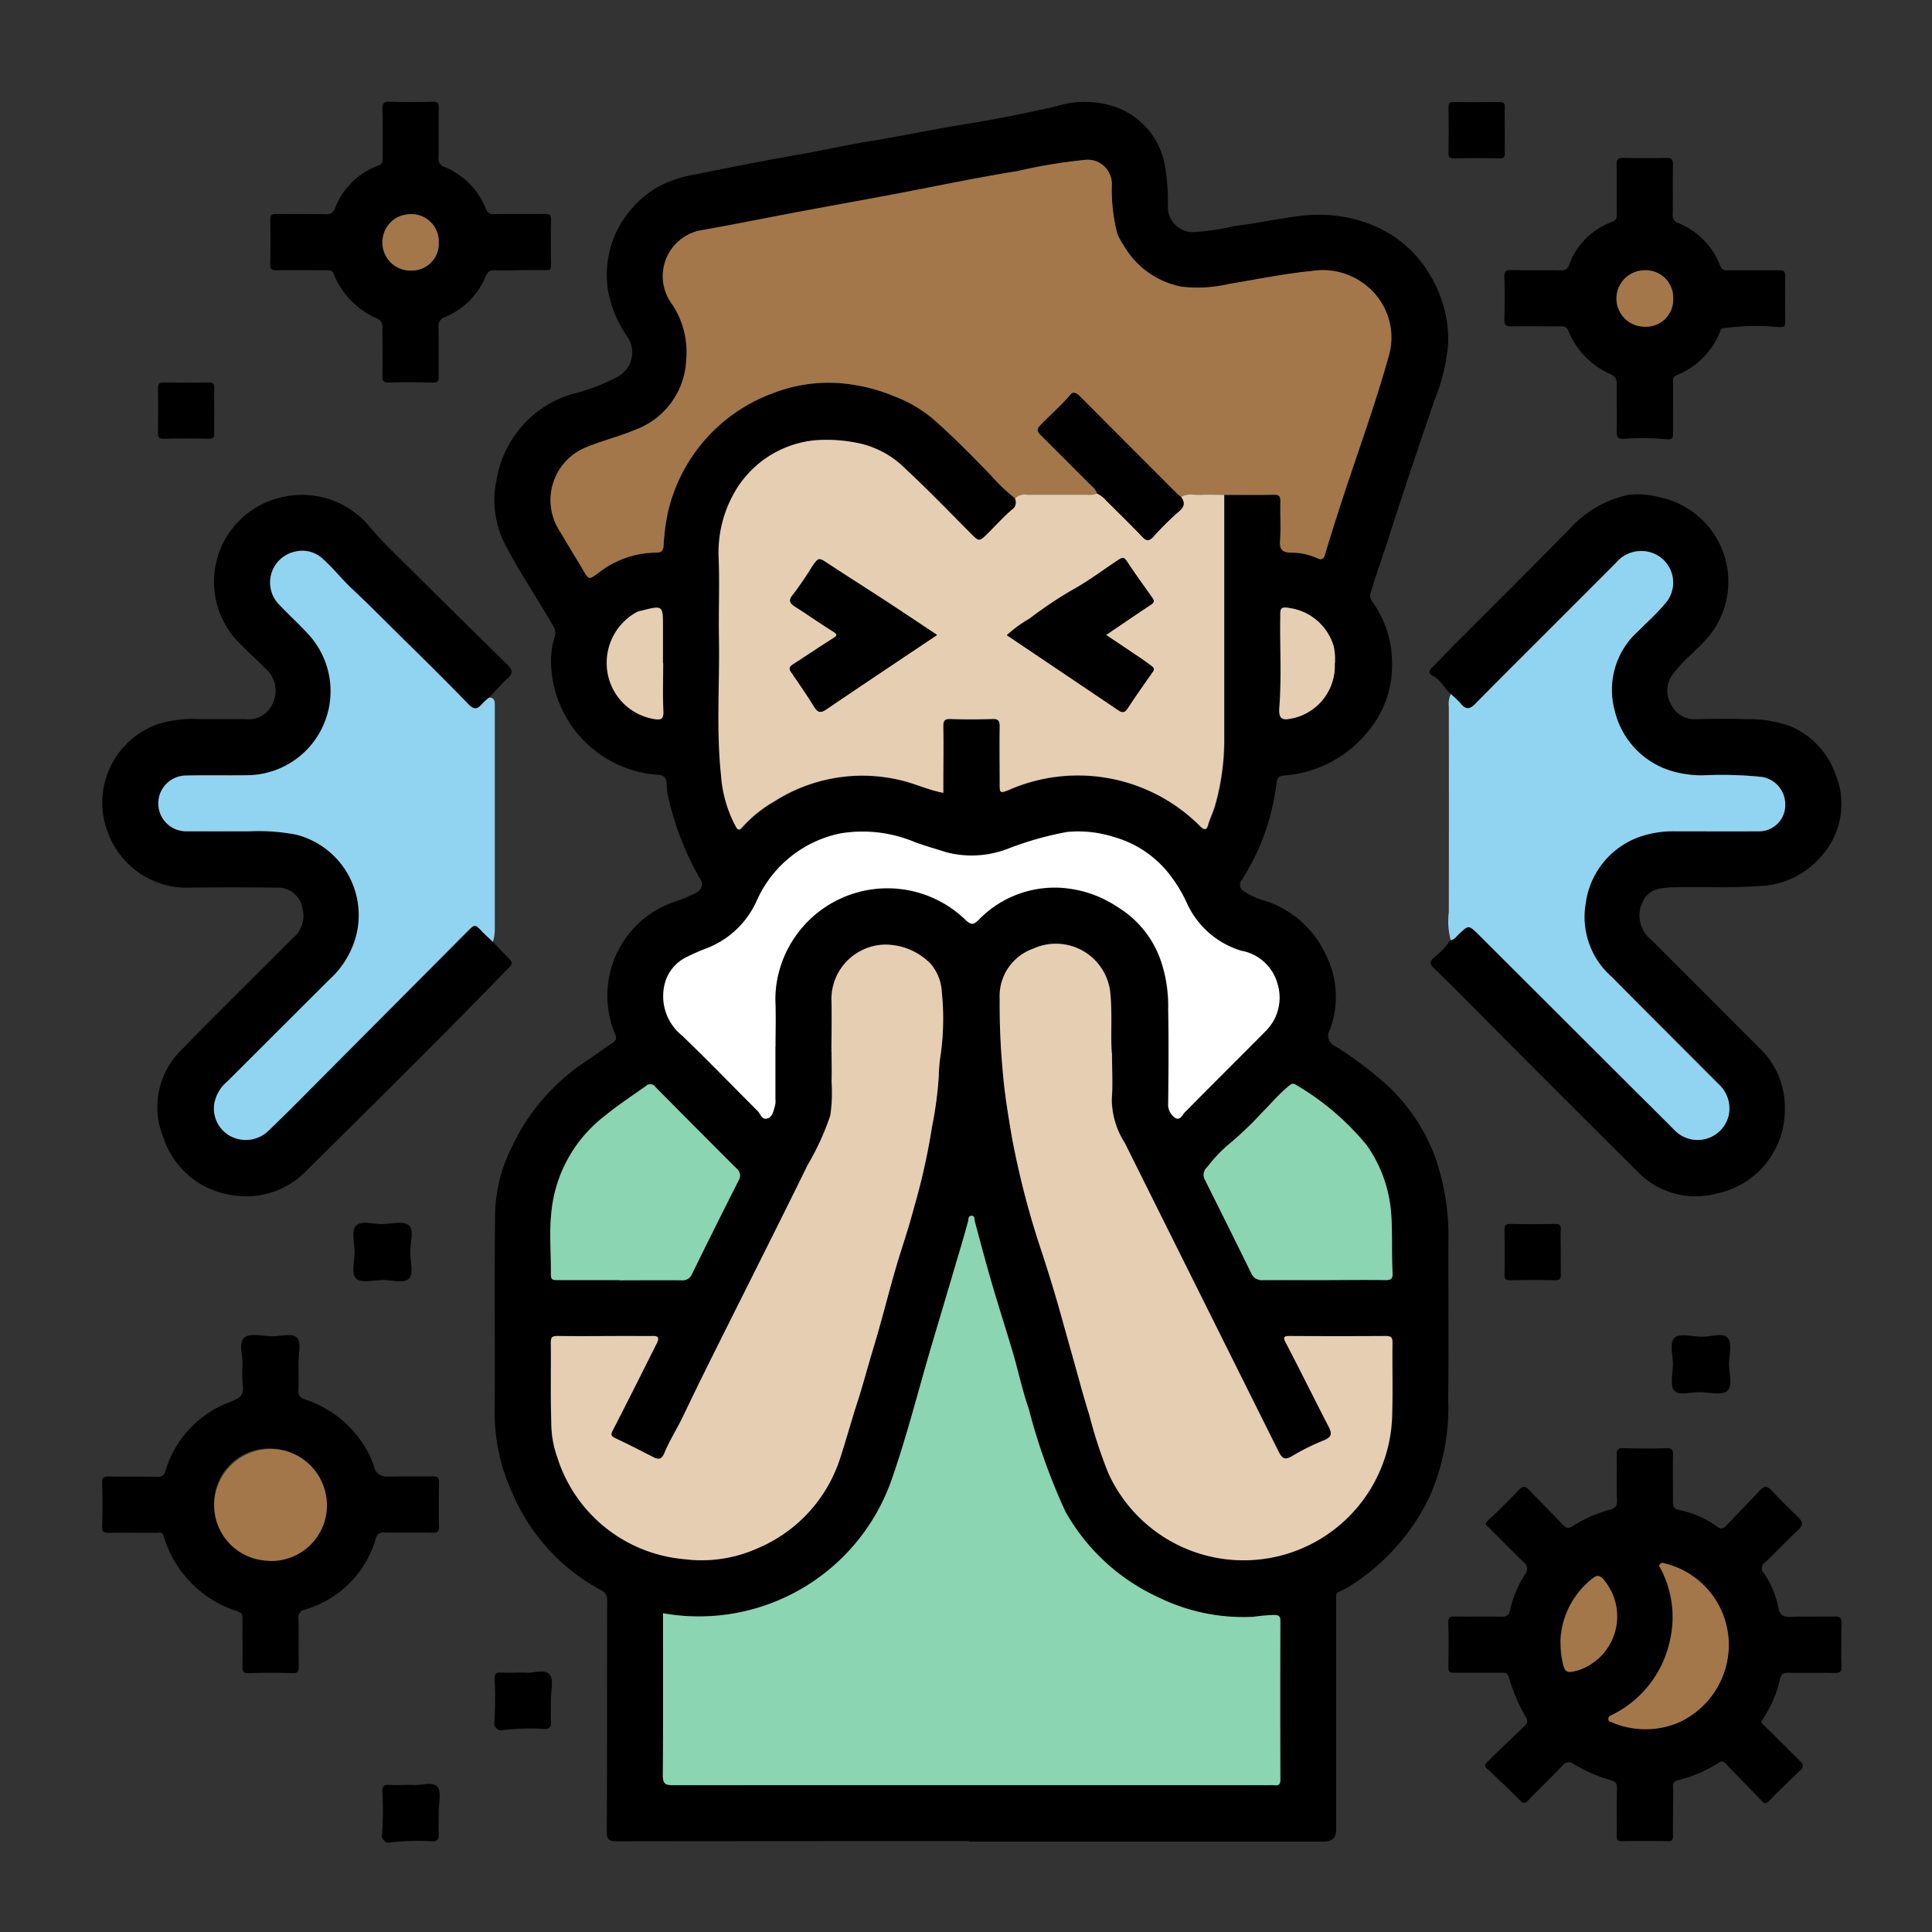 <svg xmlns="http://www.w3.org/2000/svg" xmlns:xlink="http://www.w3.org/1999/xlink" width="57" height="57" viewBox="0 0 57 57">
  <rect x="0" y="0" width="57" height="57" fill="#333333" stroke="none"/>
  <defs>
    <clipPath id="clip-path">
      <rect id="Rectángulo_377523" data-name="Rectángulo 377523" width="57" height="57" transform="translate(206 1853.811)" fill="#fff" stroke="#707070" stroke-width="1"/>
    </clipPath>
    <clipPath id="clip-path-2">
      <rect id="Rectángulo_377514" data-name="Rectángulo 377514" width="51.329" height="51.361" fill="none"/>
    </clipPath>
  </defs>
  <g id="Enmascarar_grupo_331" data-name="Enmascarar grupo 331" transform="translate(-206 -1853.811)" clip-path="url(#clip-path)">
    <g id="Grupo_1073258" data-name="Grupo 1073258" transform="translate(209 1856.81)">
      <g id="Grupo_1073257" data-name="Grupo 1073257" clip-path="url(#clip-path-2)">
        <path id="Trazado_820082" data-name="Trazado 820082" d="M69.833,51.318q-5.185,0-10.37.006c-.238,0-.312-.038-.311-.3.012-2.258.005-4.516.011-6.775a.322.322,0,0,0-.195-.34,5.859,5.859,0,0,1-2.586-2.821,5.635,5.635,0,0,1-.536-2.481c.01-1.948-.012-3.9.012-5.843a4.6,4.6,0,0,1,.49-1.916A6.149,6.149,0,0,1,58.555,28.3c.257-.17.5-.357.76-.526.106-.07.139-.14.086-.256a2.927,2.927,0,0,1,1.652-3.878,4.729,4.729,0,0,0,.732-.3.273.273,0,0,0,.112-.425,8.572,8.572,0,0,1-.959-2.525,1.625,1.625,0,0,1-.013-.2c-.018-.161-.01-.318-.267-.33a3.387,3.387,0,0,1-3.151-3.453,2.627,2.627,0,0,1,.108-.618.367.367,0,0,0-.05-.33c-.477-.825-1.014-1.616-1.449-2.465A2.876,2.876,0,0,1,55.9,11.15a3.214,3.214,0,0,1,1.228-2.021A3.071,3.071,0,0,1,58.3,8.584a5.954,5.954,0,0,0,1.194-.478.818.818,0,0,0,.284-1.14,3.544,3.544,0,0,1-.581-1.347,3,3,0,0,1,.155-1.584A3.078,3.078,0,0,1,60.687,2.5a3.6,3.6,0,0,1,1.1-.356c.986-.2,1.972-.4,2.964-.569.723-.124,1.438-.292,2.16-.407.907-.144,1.8-.34,2.709-.485.939-.15,1.873-.335,2.8-.549a2.842,2.842,0,0,1,1.676,0,2.251,2.251,0,0,1,1.5,1.636,6.188,6.188,0,0,1,.109,1.344.743.743,0,0,0,.739.736,7.17,7.17,0,0,0,1.226-.18c.654-.077,1.3-.223,1.95-.3a4.247,4.247,0,0,1,2.124.273,3.485,3.485,0,0,1,1.725,1.522,3.661,3.661,0,0,1,.506,1.987,5.733,5.733,0,0,1-.41,1.675c-.463,1.359-.923,2.719-1.36,4.086-.165.517-.353,1.027-.507,1.548a.3.3,0,0,0,.045.3,3.083,3.083,0,0,1,.577,1.814,3.034,3.034,0,0,1-.755,2.06,3.491,3.491,0,0,1-2.419,1.244c-.165.012-.216.075-.235.23a7.016,7.016,0,0,1-.556,2,8.333,8.333,0,0,1-.469.856.221.221,0,0,0,.084.345,2.166,2.166,0,0,0,.536.247,2.977,2.977,0,0,1,1.847,1.583,2.771,2.771,0,0,1,.131,2.246.324.324,0,0,0,.145.471,11.214,11.214,0,0,1,1.519,1.137,5.505,5.505,0,0,1,1.418,2.076,6.942,6.942,0,0,1,.417,2.457c-.006,1.586.012,3.172-.007,4.758a6.481,6.481,0,0,1-.557,2.891,6.341,6.341,0,0,1-2.294,2.587,2.053,2.053,0,0,1-.353.193c-.138.054-.1.159-.1.254q0,1.784,0,3.568,0,1.577,0,3.155c0,.3-.1.4-.4.4H69.833M77.368,11.6c.485,0,.97.005,1.454,0,.161,0,.207.046.2.2-.01.388.019.777-.011,1.163-.022.28.1.339.336.344a1.833,1.833,0,0,1,.752.161c.164.078.2.008.246-.132.147-.486.3-.97.456-1.452.468-1.446,1-2.873,1.406-4.338A1.952,1.952,0,0,0,82,5.922,2.046,2.046,0,0,0,79.949,5c-.812.079-1.616.248-2.423.378a4.057,4.057,0,0,1-1.43.083,2.527,2.527,0,0,1-1.71-1.235A1.677,1.677,0,0,1,74.21,3.9a5.116,5.116,0,0,1-.161-1.469.717.717,0,0,0-.736-.713,15.92,15.92,0,0,0-2.06.338c-1.252.2-2.493.466-3.739.7-.932.175-1.865.342-2.8.517-.9.169-1.806.353-2.712.514a1.379,1.379,0,0,0-.937,2.18,2.535,2.535,0,0,1,.426,1.672A2.3,2.3,0,0,1,60,9.681c-.474.2-.981.324-1.457.52a1.677,1.677,0,0,0-.769,2.48c.226.386.462.767.69,1.152.163.275.163.272.421.091a2.789,2.789,0,0,1,1.716-.618c.15.005.216-.048.23-.2a6.251,6.251,0,0,1,.118-.947,4.912,4.912,0,0,1,3.091-3.548,4.528,4.528,0,0,1,2.233-.278,5.264,5.264,0,0,1,1.358.36,3.939,3.939,0,0,1,1.128.653c.6.524,1.164,1.1,1.723,1.674a5.335,5.335,0,0,0,.722.689.255.255,0,0,1-.091.34c-.24.209-.455.446-.681.671-.283.283-.278.278-.548.006-.632-.635-1.254-1.282-1.911-1.891a2.753,2.753,0,0,0-1.278-.729,4.5,4.5,0,0,0-1.372-.11,3.071,3.071,0,0,0-2.326,1.433,3.576,3.576,0,0,0-.531,2.021c.032.791,0,1.585.01,2.378.024,1.349-.083,2.7.06,4.047a3.752,3.752,0,0,0,.427,1.5c.054.094.094.165.2.039a3.794,3.794,0,0,1,.94-.759,4.822,4.822,0,0,1,3.74-.627c.417.1.8.287,1.251.369v-.264c0-.56.007-1.12,0-1.68,0-.171.027-.241.219-.233.4.016.81.014,1.215,0,.176-.006.235.034.23.222-.014.56-.005,1.12,0,1.68,0,.291,0,.3.285.184a5.087,5.087,0,0,1,5.636,1.085c.1.1.178.117.22-.027.058-.2.153-.391.211-.59a7.053,7.053,0,0,0,.271-1.981q0-3.593,0-7.186m-16.554,33v.233c0,1.517.007,3.034-.006,4.551,0,.246.075.287.3.287q8.806-.009,17.612,0a.992.992,0,0,1,.129,0c.131.017.178-.027.177-.168q-.007-2.34,0-4.68c0-.14-.048-.168-.178-.174a5.659,5.659,0,0,0-.612.055,5.7,5.7,0,0,1-2.8-.572A6.035,6.035,0,0,1,72.691,41.6,18.035,18.035,0,0,1,71.6,38.54c-.187-.532-.3-1.1-.465-1.645-.182-.62-.383-1.236-.566-1.855-.2-.666-.377-1.341-.556-2.014-.016-.062-.006-.161-.094-.161s-.086.1-.106.174c-.088.325-.183.648-.279.971-.267.9-.538,1.8-.8,2.7-.4,1.335-.731,2.691-1.194,4A6.027,6.027,0,0,1,60.814,44.6M74.057,28.076c-.04-.5.015-1.115-.041-1.734a1.613,1.613,0,0,0-2.278-1.356,1.483,1.483,0,0,0-.989,1.485,20.7,20.7,0,0,0,.087,2.1c.054.68.166,1.349.28,2.017a25.3,25.3,0,0,0,.905,3.438c.159.5.314.994.457,1.491.153.534.3,1.071.451,1.607s.291,1.078.461,1.609a13.8,13.8,0,0,0,.564,1.725,4.383,4.383,0,0,0,8.374-1.751c.022-.7,0-1.4.009-2.094,0-.164-.046-.2-.2-.2q-1.409.011-2.818,0c-.184,0-.221.024-.125.208.426.814.832,1.639,1.254,2.456.1.2.117.313-.13.412a6.713,6.713,0,0,0-.944.468c-.22.131-.3.064-.4-.139q-2.262-4.553-4.535-9.1a2.415,2.415,0,0,1-.384-1.29c.033-.411.007-.827.007-1.357M65.78,28.04c0,.293.008.586,0,.879a4.586,4.586,0,0,1-.037,1,7.731,7.731,0,0,1-.663,1.448c-.946,1.926-1.915,3.841-2.871,5.762q-.414.831-.814,1.67c-.172.358-.39.7-.544,1.068-.088.212-.18.2-.344.121-.367-.188-.734-.377-1.108-.552-.141-.066-.134-.114-.066-.245.438-.847.862-1.7,1.292-2.554.075-.149.055-.223-.131-.216-.216.008-.432,0-.648,0-.715,0-1.431.006-2.147,0-.164,0-.2.046-.2.2.009.793-.012,1.587.015,2.379a3.006,3.006,0,0,0,.174.992A4.318,4.318,0,0,0,61.426,43a4.042,4.042,0,0,0,2.194-.329,4.318,4.318,0,0,0,2.429-2.691c.173-.54.323-1.087.5-1.626.169-.522.307-1.054.467-1.58.232-.761.423-1.533.643-2.3.177-.616.394-1.222.554-1.843a19.049,19.049,0,0,0,.532-2.383,11.058,11.058,0,0,0,.2-1.5,4.385,4.385,0,0,1,.051-.6,7.631,7.631,0,0,0,.038-1.881,1.388,1.388,0,0,0-.33-.831,1.878,1.878,0,0,0-1.336-.565,1.611,1.611,0,0,0-1.59,1.618c.018.517,0,1.034,0,1.552m-1.657-.153c0-.422.009-.845,0-1.267a3.051,3.051,0,0,1,.077-.839,3.311,3.311,0,0,1,5.521-1.645c.178.172.248.159.409-.006a3.121,3.121,0,0,1,2.712-.9,3.369,3.369,0,0,1,1.381.539,3,3,0,0,1,1.247,1.514,4.2,4.2,0,0,1,.24,1.5c.02.922.012,1.845,0,2.767a.474.474,0,0,0,.209.438c.156.088.214-.123.313-.2a1.767,1.767,0,0,0,.127-.128c.748-.751,1.5-1.5,2.244-2.253a1.389,1.389,0,0,0,.329-1.383,1.351,1.351,0,0,0-1.06-.967,2.577,2.577,0,0,1-1.617-1.418,4.212,4.212,0,0,0-.446-.754A3.163,3.163,0,0,0,74.1,21.691a3.455,3.455,0,0,0-1.363-.147,9.563,9.563,0,0,0-1.73.486,2.965,2.965,0,0,1-1.827.118c-.313-.095-.629-.185-.936-.3a3.985,3.985,0,0,0-2.2-.261,3.455,3.455,0,0,0-2.468,1.978A2.673,2.673,0,0,1,62.1,24.976a6.207,6.207,0,0,0-.588.256,1.207,1.207,0,0,0-.639.735,1.487,1.487,0,0,0,.492,1.583c.759.728,1.488,1.486,2.233,2.228.086.086.129.268.285.221s.181-.237.228-.38a.682.682,0,0,0,.01-.205q0-.763,0-1.526m16.192,6.88c.6,0,1.206-.007,1.809,0,.172,0,.22-.049.211-.215-.032-.591,0-1.181-.043-1.775a4,4,0,0,0-.717-1.986,7.766,7.766,0,0,0-2.087-1.782c-.108-.077-.171,0-.245.058-.277.23-.507.506-.76.759a10.232,10.232,0,0,1-1.02.969,4.232,4.232,0,0,0-.589.632.3.3,0,0,0-.073.383q.687,1.371,1.362,2.748a.334.334,0,0,0,.344.209c.6-.008,1.206,0,1.809,0m-20.791,0c.611,0,1.223,0,1.834,0a.3.3,0,0,0,.314-.2q.674-1.377,1.368-2.744a.268.268,0,0,0-.067-.36q-1.2-1.192-2.389-2.4a.181.181,0,0,0-.281-.024c-.442.306-.889.606-1.3.949a4.071,4.071,0,0,0-1.485,2.76c-.07.612-.007,1.238-.016,1.858,0,.159.079.155.191.155.611,0,1.223,0,1.834,0m1.289-18.195V15.514c0-.658,0-.658-.64-.495a.523.523,0,0,0-.162.056,1.709,1.709,0,0,0-.856,1.587,1.674,1.674,0,0,0,1.4,1.554c.181.03.279.012.269-.222-.021-.473-.006-.947-.006-1.421m19.812,0a1.835,1.835,0,0,0-.033-.486,1.593,1.593,0,0,0-1.3-1.141c-.292-.055-.276.038-.279.245-.015.9.042,1.8-.029,2.7-.023.289.07.366.286.327a1.581,1.581,0,0,0,1.35-1.643" transform="translate(-44.25 0)"/>
        <path id="Trazado_820083" data-name="Trazado 820083" d="M189.356,61.677c-.186-.168-.291-.411-.53-.535-.128-.066-.123-.147.009-.27.209-.2.4-.413.606-.618,1.151-1.153,2.308-2.3,3.447-3.464a3.243,3.243,0,0,1,1.725-.985,2.523,2.523,0,0,1,.913.073,2.544,2.544,0,0,1,1.4,4.16c-.314.357-.7.646-.986,1.027a.8.8,0,0,0-.082.92.768.768,0,0,0,.74.44c.5-.009,1-.018,1.5,0a3.539,3.539,0,0,1,1.294.212,2.394,2.394,0,0,1,1.289,1.337,2.309,2.309,0,0,1-.461,2.573,2.484,2.484,0,0,1-1.734.8c-.852.064-1.7.019-2.551.038-.578.013-.809.122-.968.568a.92.92,0,0,0,.33,1q1.581,1.58,3.158,3.162a2.4,2.4,0,0,1,.762,1.831,2.52,2.52,0,0,1-2.016,2.476,2.381,2.381,0,0,1-2.363-.683q-2.1-2.088-4.188-4.185c-.594-.6-1.181-1.2-1.786-1.783-.15-.145-.119-.2.015-.326a2.068,2.068,0,0,0,.468-.5c.11-.023.169-.116.243-.184.286-.266.284-.268.562,0l.019.018,4.3,4.292c.494.493.989.984,1.482,1.478a.942.942,0,0,0,1.591-.424.968.968,0,0,0-.292-.934q-.474-.476-.95-.951c-.736-.739-1.476-1.474-2.207-2.217a2.349,2.349,0,0,1-.766-2.168,2.419,2.419,0,0,1,1.8-2.025,3.038,3.038,0,0,1,.831-.1c.819-.008,1.638,0,2.456,0a.773.773,0,0,0,.8-.784.818.818,0,0,0-.694-.82,11.5,11.5,0,0,0-1.747-.046,3.277,3.277,0,0,1-.81-.1,2.449,2.449,0,0,1-1.783-1.821,2.316,2.316,0,0,1,.693-2.331c.265-.269.551-.521.792-.81a.93.93,0,0,0-.545-1.545.973.973,0,0,0-.9.338q-.939.943-1.882,1.884c-.755.756-1.515,1.508-2.263,2.271-.167.17-.285.182-.435-.006a3.094,3.094,0,0,0-.3-.285" transform="translate(-149.559 -44.206)"/>
        <path id="Trazado_820084" data-name="Trazado 820084" d="M11.543,69.1c.161.167.318.337.483.5.091.089.1.148,0,.249-1.967,2.028-3.977,4.013-5.982,6a2.456,2.456,0,0,1-2.118.733A2.5,2.5,0,0,1,1.83,74.9a2.362,2.362,0,0,1,.544-2.632C3.442,71.161,4.548,70.09,5.63,69a.858.858,0,0,0,.294-.889.736.736,0,0,0-.788-.611q-1.267-.017-2.534,0A2.478,2.478,0,0,1,.221,65.97a2.455,2.455,0,0,1,1.4-3.281,3.4,3.4,0,0,1,1.252-.161l1.371,0a.773.773,0,0,0,.8-.459.865.865,0,0,0-.163-.987c-.264-.271-.551-.521-.815-.793A2.558,2.558,0,0,1,5.39,55.965a2.586,2.586,0,0,1,2.554.935c.359.419.761.8,1.151,1.184q1.431,1.425,2.875,2.837c.167.162.16.262,0,.411-.19.172-.356.369-.532.555a1.789,1.789,0,0,0-.207.184c-.138.164-.238.19-.411.011-.634-.658-1.285-1.3-1.937-1.939-.49-.482-.968-.975-1.473-1.443-.306-.284-.566-.62-.879-.9a.883.883,0,0,0-.809-.219.93.93,0,0,0-.462,1.585c.271.289.567.555.834.847a2.389,2.389,0,0,1,.492,2.59A2.412,2.412,0,0,1,4.289,64.18c-.612.015-1.224-.007-1.836.01a.823.823,0,0,0,.032,1.645q.931.007,1.862,0a5.878,5.878,0,0,1,1.4.1A2.453,2.453,0,0,1,7.53,68.85a2.659,2.659,0,0,1-.813,1.372l-3,2.995a1.125,1.125,0,0,0-.388.647.928.928,0,0,0,.477.973.964.964,0,0,0,1.124-.166c.479-.459.944-.933,1.412-1.4q2.225-2.234,4.447-4.47c.228-.229.23-.226.459.019.093.1.2.189.3.283" transform="translate(0 -44.311)"/>
        <path id="Trazado_820085" data-name="Trazado 820085" d="M17.909,75.36c-.1-.094-.2-.183-.3-.283-.229-.245-.231-.248-.459-.019q-2.224,2.235-4.447,4.47c-.468.47-.933.944-1.412,1.4a.964.964,0,0,1-1.124.166.928.928,0,0,1-.477-.973,1.125,1.125,0,0,1,.388-.647l3-2.995a2.659,2.659,0,0,0,.813-1.372A2.453,2.453,0,0,0,12.114,72.2a5.878,5.878,0,0,0-1.4-.1q-.931,0-1.862,0a.823.823,0,0,1-.032-1.645c.611-.017,1.224,0,1.836-.01a2.48,2.48,0,0,0,1.8-4.167c-.267-.293-.562-.559-.834-.847a.93.93,0,0,1,.462-1.585.883.883,0,0,1,.809.219c.313.281.573.617.879.9.5.468.983.961,1.473,1.443.652.64,1.3,1.281,1.937,1.939.173.179.274.154.411-.011a1.789,1.789,0,0,1,.207-.184c.18.01.164.144.164.264q0,.879,0,1.758,0,2.379,0,4.757a1.344,1.344,0,0,1-.056.432" transform="translate(-6.366 -50.572)" fill="#91d4f1"/>
        <path id="Trazado_820086" data-name="Trazado 820086" d="M191.457,68.07a3.1,3.1,0,0,1,.3.285c.15.188.268.176.435.006.748-.763,1.507-1.515,2.263-2.271q.941-.942,1.882-1.884a.973.973,0,0,1,.9-.338.93.93,0,0,1,.545,1.545c-.241.29-.526.542-.792.81a2.316,2.316,0,0,0-.693,2.331,2.449,2.449,0,0,0,1.783,1.821,3.277,3.277,0,0,0,.81.1,11.5,11.5,0,0,1,1.747.046.818.818,0,0,1,.694.82.773.773,0,0,1-.8.784c-.819.006-1.638,0-2.456,0a3.038,3.038,0,0,0-.831.1,2.419,2.419,0,0,0-1.8,2.025,2.349,2.349,0,0,0,.766,2.168c.732.743,1.471,1.478,2.207,2.217q.475.476.95.951a.968.968,0,0,1,.292.934.942.942,0,0,1-1.591.424c-.493-.494-.988-.985-1.482-1.478l-4.3-4.292-.019-.018c-.277-.269-.276-.267-.562,0-.074.069-.133.161-.243.184a2.131,2.131,0,0,1-.058-.828q.006-3.033,0-6.065a.728.728,0,0,1,.059-.377" transform="translate(-151.66 -50.598)" fill="#91d4f1"/>
        <path id="Trazado_820087" data-name="Trazado 820087" d="M198.056,202.128c0,.241-.005.483,0,.724,0,.112-.029.148-.144.146-.457-.006-.914-.009-1.37,0-.144,0-.145-.065-.145-.171,0-.465,0-.931.005-1.4,0-.133-.034-.182-.164-.222a4.6,4.6,0,0,1-1.116-.484.224.224,0,0,0-.331.053c-.327.343-.671.67-1,1.014-.105.112-.151.1-.255,0-.311-.317-.634-.623-.962-.922-.081-.074-.074-.131-.015-.188q.539-.528,1.087-1.048c.092-.087.152-.148.066-.293a5.418,5.418,0,0,1-.5-1.174c-.039-.124-.089-.134-.19-.134-.466,0-.931,0-1.4,0-.133,0-.2-.014-.195-.175.012-.439.01-.879,0-1.318,0-.144.049-.169.176-.167.465.006.931,0,1.4.006.163,0,.213-.05.249-.21a3.331,3.331,0,0,1,.43-1.031.249.249,0,0,0-.04-.374c-.348-.333-.681-.683-1.027-1.02-.078-.076-.128-.1-.014-.209.312-.284.608-.586.9-.89.116-.12.2-.129.317,0,.324.345.66.677.986,1.02.1.1.164.133.3.037a4.04,4.04,0,0,1,1.1-.483c.134-.045.212-.1.2-.277-.021-.447,0-.9-.01-1.344,0-.14.027-.193.18-.19.431.011.862.014,1.293,0,.177-.006.191.065.188.208-.007.457,0,.913,0,1.37,0,.15.029.209.2.25a2.812,2.812,0,0,1,1.11.492c.109.085.188.048.279-.05.321-.347.655-.681.978-1.027.109-.117.2-.144.319-.017q.4.419.82.825c.146.141.12.239-.021.371-.334.312-.649.642-.978.96a.193.193,0,0,0-.029.3,2.738,2.738,0,0,1,.428,1.005c.038.2.114.3.349.29.439-.022.879,0,1.318-.011.165,0,.2.046.2.2-.011.422-.013.845,0,1.267.005.166-.047.2-.2.2-.457-.011-.913,0-1.37-.006-.146,0-.209.022-.251.2a3.319,3.319,0,0,1-.5,1.162c-.058.082-.062.1.015.173.368.35.722.715,1.085,1.072.088.086.121.16.018.259-.317.3-.636.605-.941.92-.1.1-.133.072-.211-.009-.35-.367-.708-.724-1.057-1.091-.073-.077-.122-.091-.214-.031a4.076,4.076,0,0,1-1.186.512.18.18,0,0,0-.16.211c.015.24,0,.482,0,.724m-.847-2.436a2.427,2.427,0,0,0,1.071-.227,2.517,2.517,0,0,0,1.4-1.992,2.475,2.475,0,0,0-1.874-2.671c-.055-.011-.094-.025-.136.017s-.009.086.014.133a3.067,3.067,0,0,1,.276,2.124,3.183,3.183,0,0,1-1.7,2.191c-.056.029-.112.051-.117.121s.072.088.122.11a2.473,2.473,0,0,0,.936.193m-2.471-2.564a2.532,2.532,0,0,0,.045.515c.071.38.117.413.494.3a1.674,1.674,0,0,0,.7-2.7c-.1-.1-.18-.095-.287-.009a2.457,2.457,0,0,0-.957,1.887" transform="translate(-151.697 -151.677)"/>
        <path id="Trazado_820088" data-name="Trazado 820088" d="M4.177,176.174c.022-.233-.124-.62.054-.783.156-.143.539-.046.822-.04.255.006.6-.112.74.048.126.139.037.474.039.723,0,.276.008.552,0,.827a.225.225,0,0,0,.181.26,3.258,3.258,0,0,1,1.8,1.437,2.526,2.526,0,0,1,.251.558.366.366,0,0,0,.388.285c.448-.005.9,0,1.344-.005.15,0,.185.045.182.187-.009.431-.01.862,0,1.292,0,.15-.045.185-.187.182-.474-.009-.948,0-1.422-.005a.22.22,0,0,0-.256.181,3.069,3.069,0,0,1-2.09,2.093.229.229,0,0,0-.19.267c.009.465,0,.931.006,1.4,0,.143-.012.214-.188.208-.43-.015-.862-.012-1.292,0-.153,0-.183-.049-.18-.189.008-.474,0-.948,0-1.422,0-.115-.011-.161-.156-.217a3.306,3.306,0,0,1-2.171-2.22c-.037-.132-.13-.091-.2-.091-.474,0-.948-.007-1.422,0-.139,0-.194-.025-.19-.18.011-.43.014-.862,0-1.292-.006-.175.062-.192.207-.189.474.008.948,0,1.422.006a.207.207,0,0,0,.236-.168,3.123,3.123,0,0,1,1.941-2.05c.238-.1.387-.183.343-.472a4.408,4.408,0,0,1-.005-.625m.789,5.8A1.658,1.658,0,1,0,5,178.658a1.621,1.621,0,0,0-1.66,1.64,1.643,1.643,0,0,0,1.623,1.676" transform="translate(-0.026 -138.925)"/>
        <path id="Trazado_820089" data-name="Trazado 820089" d="M204.373,15.356c0,.25,0,.5,0,.75,0,.156,0,.222-.222.194a8.228,8.228,0,0,0-1.239-.011c-.161,0-.2-.039-.2-.2.012-.448,0-.9,0-1.344,0-.163.016-.277-.207-.372a2.388,2.388,0,0,1-1.216-1.258c-.065-.142-.129-.141-.236-.141-.483,0-.966-.009-1.448,0-.176,0-.212-.053-.208-.215.011-.413.013-.828,0-1.241-.006-.177.054-.211.216-.207.483.01.966,0,1.448.009a.222.222,0,0,0,.252-.177,2.107,2.107,0,0,1,1.255-1.25c.124-.049.147-.1.146-.21,0-.491.007-.983-.006-1.473,0-.175.052-.213.215-.208.413.011.828.013,1.241,0,.176-.006.211.053.208.216-.01.482,0,.965-.007,1.448a.233.233,0,0,0,.167.261,2.2,2.2,0,0,1,1.236,1.265c.045.119.131.128.24.127.5,0,1,0,1.5,0,.13,0,.178.027.175.169-.009.448,0,.9,0,1.344,0,.146-.024.171-.2.162a7.134,7.134,0,0,0-1.614.033c-.056.01-.078.019-.1.082a2.3,2.3,0,0,1-1.275,1.3c-.1.048-.121.08-.119.172,0,.259,0,.517,0,.776m-.826-2.374a.8.8,0,0,0,.831-.824.812.812,0,0,0-.9-.836.831.831,0,0,0,.068,1.66" transform="translate(-158.014 -6.343)"/>
        <path id="Trazado_820090" data-name="Trazado 820090" d="M31.289,5c-.233,0-.465.006-.7,0-.154,0-.21.038-.279.2a2.206,2.206,0,0,1-1.19,1.183.265.265,0,0,0-.191.294c.008.482,0,.965.006,1.447,0,.141-.029.193-.181.189-.43-.011-.862-.014-1.292,0-.176.006-.191-.065-.188-.208.008-.465,0-.93,0-1.4,0-.153-.022-.222-.2-.3a2.408,2.408,0,0,1-1.237-1.295C25.792,5,25.738,5,25.649,5c-.5,0-1-.006-1.5,0-.147,0-.188-.04-.185-.185q.014-.646,0-1.292c0-.146.039-.188.185-.185.482.009.965,0,1.447.008a.263.263,0,0,0,.287-.191,2.138,2.138,0,0,1,1.263-1.242c.111-.045.135-.086.134-.192,0-.491.008-.982-.007-1.473-.006-.188.053-.226.229-.221q.62.021,1.24,0c.167-.006.2.049.195.2-.01.482,0,.965-.006,1.447a.248.248,0,0,0,.177.279,2.226,2.226,0,0,1,1.224,1.246.211.211,0,0,0,.231.144c.5-.008,1,0,1.5-.007.145,0,.189.037.186.184-.01.439-.008.879,0,1.318,0,.123-.031.164-.157.159-.267-.009-.534,0-.8,0m-3.174.007a.792.792,0,0,0,.823-.83.809.809,0,0,0-.9-.828.794.794,0,0,0-.759.846.792.792,0,0,0,.84.813" transform="translate(-18.991 -0.025)"/>
        <path id="Trazado_820091" data-name="Trazado 820091" d="M40.784,239.15c.218.024.569-.116.718.051.129.145.036.489.039.746,0,.215-.008.43,0,.644.008.156-.021.218-.2.221a6.747,6.747,0,0,0-1.2.03.21.21,0,0,1-.268-.251,11.22,11.22,0,0,0,.006-1.262c0-.149.044-.189.187-.182.223.012.447,0,.715,0" transform="translate(-31.598 -189.486)"/>
        <path id="Trazado_820092" data-name="Trazado 820092" d="M56.734,223.2c.218.024.569-.116.718.051.129.145.036.49.039.746,0,.215-.008.43,0,.644.009.156-.021.218-.2.22a6.771,6.771,0,0,0-1.2.03.21.21,0,0,1-.267-.251,11.268,11.268,0,0,0,.006-1.262c0-.15.044-.189.187-.181.223.011.447,0,.715,0" transform="translate(-44.237 -176.85)"/>
        <path id="Trazado_820093" data-name="Trazado 820093" d="M9.672,40.756c0,.207-.007.414,0,.62.006.136-.018.2-.177.193-.439-.011-.879-.011-1.318,0-.146,0-.168-.052-.166-.177.006-.439.009-.879,0-1.318,0-.146.052-.167.178-.166.439.006.879.009,1.318,0,.146,0,.17.052.165.178-.008.224,0,.448,0,.672" transform="translate(-6.35 -31.623)"/>
        <path id="Trazado_820094" data-name="Trazado 820094" d="M37.451,160.226c0,.266.1.625-.028.773-.152.17-.517.045-.789.051s-.624.1-.773-.037c-.17-.153-.045-.517-.051-.789s-.1-.624.037-.773c.153-.17.517-.045.789-.051s.624-.1.773.037c.171.153.032.517.042.789" transform="translate(-28.347 -126.285)"/>
        <path id="Trazado_820095" data-name="Trazado 820095" d="M193.1.848c0,.233-.007.466,0,.7.005.127-.038.159-.16.157q-.672-.01-1.344,0c-.127,0-.159-.038-.157-.16q.01-.672,0-1.344c0-.127.038-.159.16-.157q.672.01,1.344,0c.127,0,.162.038.156.16-.009.215,0,.431,0,.646" transform="translate(-151.703 -0.033)"/>
        <path id="Trazado_820096" data-name="Trazado 820096" d="M224.058,175.375c.263.011.615-.13.765.037.13.145.044.491.037.748-.007.281.122.656-.051.815-.152.139-.523.045-.8.039s-.616.114-.765-.049c-.13-.143-.044-.49-.037-.747.007-.281-.122-.658.051-.814.151-.136.523-.028.8-.028" transform="translate(-176.849 -138.939)"/>
        <path id="Trazado_820097" data-name="Trazado 820097" d="M201.066,160.33c0,.224-.006.448,0,.672.005.129-.024.179-.167.176-.439-.01-.879-.008-1.318,0-.128,0-.179-.024-.176-.167.01-.439.008-.879,0-1.318,0-.128.024-.179.167-.176.439.01.879.008,1.318,0,.128,0,.184.024.176.168-.013.215,0,.43,0,.646" transform="translate(-158.018 -126.406)"/>
        <path id="Trazado_820098" data-name="Trazado 820098" d="M77.544,18.248a5.31,5.31,0,0,1-.722-.689c-.558-.575-1.119-1.149-1.723-1.674a3.934,3.934,0,0,0-1.128-.652,5.258,5.258,0,0,0-1.358-.361,4.528,4.528,0,0,0-2.233.278A4.912,4.912,0,0,0,67.289,18.7a6.244,6.244,0,0,0-.118.947c-.014.154-.08.208-.23.2a2.79,2.79,0,0,0-1.716.618c-.258.181-.258.184-.421-.091-.228-.385-.464-.766-.69-1.152a1.677,1.677,0,0,1,.769-2.48c.477-.2.983-.32,1.457-.52a2.3,2.3,0,0,0,1.5-2.046,2.535,2.535,0,0,0-.426-1.672,1.379,1.379,0,0,1,.937-2.18c.906-.16,1.808-.344,2.712-.514.932-.175,1.866-.342,2.8-.517,1.246-.234,2.488-.5,3.739-.7a15.913,15.913,0,0,1,2.06-.338.717.717,0,0,1,.736.713,5.115,5.115,0,0,0,.161,1.469,1.678,1.678,0,0,0,.176.327A2.527,2.527,0,0,0,82.441,12a4.061,4.061,0,0,0,1.43-.083c.807-.13,1.61-.3,2.423-.378a2.046,2.046,0,0,1,2.053.925,1.952,1.952,0,0,1,.209,1.622c-.41,1.465-.938,2.892-1.406,4.338-.156.483-.31.967-.456,1.453-.042.14-.082.209-.246.132a1.837,1.837,0,0,0-.752-.161c-.232,0-.358-.064-.336-.344.03-.385,0-.775.011-1.163,0-.158-.042-.208-.2-.2-.484.01-.969,0-1.454.005-.232,0-.463-.009-.694,0-.193.008-.395-.052-.576.065a.835.835,0,0,1-.1-.075l-2.881-2.888c-.082-.082-.191-.168-.283-.056-.273.332-.6.607-.9.918-.107.113-.072.18.023.274.5.5,1,1,1.5,1.5a.481.481,0,0,1,.164.226.639.639,0,0,1-.3.035q-.885,0-1.77,0a.394.394,0,0,0-.349.108" transform="translate(-50.594 -6.543)" fill="#a37749"/>
        <path id="Trazado_820099" data-name="Trazado 820099" d="M79.779,170.081A6.026,6.026,0,0,0,86.5,166.2c.463-1.311.8-2.667,1.194-4,.267-.9.537-1.8.8-2.7.1-.323.191-.646.279-.971.02-.073,0-.174.106-.174s.078.1.094.16c.179.673.359,1.347.556,2.014.183.619.383,1.235.565,1.855.161.547.278,1.113.465,1.645a18.008,18.008,0,0,0,1.091,3.059,6.035,6.035,0,0,0,2.747,2.526,5.693,5.693,0,0,0,2.8.571,5.652,5.652,0,0,1,.612-.055c.13.006.178.034.178.174q-.007,2.34,0,4.68c0,.141-.046.186-.177.168a.993.993,0,0,0-.129,0q-8.806,0-17.612,0c-.224,0-.3-.04-.3-.287.013-1.517.007-3.034.007-4.551v-.233" transform="translate(-63.215 -125.484)" fill="#8bd5b2"/>
        <path id="Trazado_820100" data-name="Trazado 820100" d="M96.458,49.8a.394.394,0,0,1,.349-.108q.885,0,1.77,0a.639.639,0,0,0,.3-.035.8.8,0,0,1,.263.2c.357.358.721.71,1.07,1.076.126.132.2.128.324,0a8.383,8.383,0,0,1,.748-.742c.173-.144.19-.263.072-.431.181-.117.383-.057.576-.065.231-.01.463,0,.694,0q0,3.593,0,7.186a7.054,7.054,0,0,1-.271,1.981c-.058.2-.153.388-.211.59-.042.144-.118.125-.22.027a5.086,5.086,0,0,0-5.636-1.085c-.282.113-.285.107-.285-.184,0-.56-.009-1.12,0-1.68,0-.188-.054-.228-.23-.222-.4.013-.81.016-1.215,0-.192-.008-.222.061-.219.233.011.56,0,1.12,0,1.68v.264c-.446-.082-.833-.273-1.251-.369a4.822,4.822,0,0,0-3.741.627,3.788,3.788,0,0,0-.94.759c-.107.126-.147.056-.2-.039a3.755,3.755,0,0,1-.426-1.5c-.143-1.346-.036-2.7-.06-4.047-.014-.792.023-1.586-.01-2.378a3.576,3.576,0,0,1,.531-2.021,3.071,3.071,0,0,1,2.326-1.433,4.5,4.5,0,0,1,1.372.11,2.753,2.753,0,0,1,1.278.729c.657.609,1.279,1.256,1.911,1.891.27.271.265.276.548-.006.225-.225.441-.463.681-.671a.255.255,0,0,0,.091-.34m2.683,4.03c.451-.306.872-.6,1.3-.877.094-.062.15-.106.071-.218-.254-.357-.512-.713-.752-1.079-.078-.12-.126-.12-.237-.048-.446.291-.868.616-1.337.875a11.93,11.93,0,0,0-1.288.86,3.921,3.921,0,0,0-.677.493c1.105.744,2.2,1.478,3.288,2.214.115.078.188.072.271-.056.237-.363.487-.718.737-1.072.053-.075.044-.123-.023-.171-.09-.066-.18-.133-.273-.2-.355-.24-.711-.478-1.079-.725m-4.98,0c-.52-.344-1.01-.672-1.5-.994-.565-.368-1.135-.728-1.7-1.1-.292-.192-.291-.2-.486.084a9.647,9.647,0,0,1-.552.809c-.173.2-.086.279.084.387.363.23.713.48,1.079.705.154.1.128.133,0,.216-.385.242-.763.5-1.145.745-.092.06-.177.107-.087.238.232.339.467.677.682,1.027.108.176.195.189.364.074,1.073-.729,2.153-1.448,3.268-2.195" transform="translate(-69.508 -38.095)" fill="#e6ceb3"/>
        <path id="Trazado_820101" data-name="Trazado 820101" d="M130.964,123.017c0,.531.026.946-.007,1.357a2.413,2.413,0,0,0,.385,1.29q2.265,4.551,4.534,9.1c.1.2.183.27.4.139a6.681,6.681,0,0,1,.944-.468c.246-.1.231-.216.13-.412-.422-.817-.828-1.641-1.254-2.456-.1-.184-.059-.209.125-.208q1.409.008,2.818,0c.155,0,.2.033.2.2-.01.7.013,1.4-.009,2.094a4.383,4.383,0,0,1-8.374,1.751,13.763,13.763,0,0,1-.564-1.725c-.17-.531-.309-1.072-.461-1.609s-.3-1.074-.451-1.607c-.142-.5-.3-1-.457-1.491a25.275,25.275,0,0,1-.905-3.438c-.114-.668-.227-1.337-.28-2.017a20.634,20.634,0,0,1-.087-2.1,1.483,1.483,0,0,1,.989-1.486,1.613,1.613,0,0,1,2.278,1.356c.055.619,0,1.235.041,1.734" transform="translate(-101.157 -94.941)" fill="#e6ceb3"/>
        <path id="Trazado_820102" data-name="Trazado 820102" d="M72.117,122.982c0-.517.015-1.035,0-1.552a1.611,1.611,0,0,1,1.59-1.618,1.879,1.879,0,0,1,1.336.565,1.39,1.39,0,0,1,.33.831,7.629,7.629,0,0,1-.038,1.881,4.388,4.388,0,0,0-.051.6,11.086,11.086,0,0,1-.2,1.5,19.059,19.059,0,0,1-.532,2.384c-.16.621-.376,1.227-.554,1.843-.22.764-.412,1.537-.643,2.3-.16.526-.3,1.058-.467,1.58-.175.539-.325,1.086-.5,1.626a4.318,4.318,0,0,1-2.429,2.691,4.042,4.042,0,0,1-2.194.329,4.317,4.317,0,0,1-3.738-3.013,3.009,3.009,0,0,1-.174-.992c-.027-.792-.006-1.586-.015-2.379,0-.156.033-.2.2-.2.715.01,1.431,0,2.147,0,.216,0,.433.006.648,0,.187-.007.207.066.132.216-.43.852-.853,1.707-1.292,2.554-.068.131-.074.179.067.245.374.175.741.364,1.108.552.163.084.255.091.344-.121.153-.368.372-.71.544-1.068q.4-.837.814-1.67c.956-1.921,1.926-3.836,2.871-5.762a7.742,7.742,0,0,0,.663-1.448,4.588,4.588,0,0,0,.037-1c.011-.293,0-.586,0-.879" transform="translate(-50.587 -94.942)" fill="#e6ceb3"/>
        <path id="Trazado_820103" data-name="Trazado 820103" d="M83.1,110.065q0,.763,0,1.526a.682.682,0,0,1-.01.205c-.047.144-.063.331-.228.38s-.2-.136-.285-.221c-.745-.742-1.474-1.5-2.233-2.228a1.487,1.487,0,0,1-.492-1.583,1.207,1.207,0,0,1,.639-.735,6.23,6.23,0,0,1,.588-.256,2.673,2.673,0,0,0,1.475-1.409,3.455,3.455,0,0,1,2.468-1.978,3.985,3.985,0,0,1,2.2.261c.307.112.622.2.936.3a2.965,2.965,0,0,0,1.827-.118,9.568,9.568,0,0,1,1.73-.486,3.455,3.455,0,0,1,1.363.147,3.163,3.163,0,0,1,1.711,1.187,4.2,4.2,0,0,1,.446.754,2.577,2.577,0,0,0,1.617,1.418,1.352,1.352,0,0,1,1.06.967,1.389,1.389,0,0,1-.329,1.383c-.745.754-1.5,1.5-2.244,2.253a1.727,1.727,0,0,1-.127.128c-.1.081-.157.292-.313.2a.475.475,0,0,1-.209-.438c.008-.922.016-1.845,0-2.767a4.2,4.2,0,0,0-.24-1.5,3,3,0,0,0-1.247-1.514,3.371,3.371,0,0,0-1.381-.539,3.121,3.121,0,0,0-2.712.9c-.161.165-.231.178-.409.006a3.311,3.311,0,0,0-5.521,1.645,3.051,3.051,0,0,0-.077.839c.012.422,0,.845,0,1.267" transform="translate(-63.223 -82.177)" fill="#fff"/>
        <path id="Trazado_820104" data-name="Trazado 820104" d="M160.182,145.415c-.6,0-1.206,0-1.809,0a.334.334,0,0,1-.344-.209q-.676-1.376-1.363-2.748a.3.3,0,0,1,.073-.383,4.252,4.252,0,0,1,.589-.632,10.233,10.233,0,0,0,1.021-.969c.253-.252.483-.529.76-.759.074-.061.137-.135.245-.058a7.764,7.764,0,0,1,2.087,1.782,4,4,0,0,1,.717,1.986c.048.593.011,1.184.043,1.775.009.167-.038.219-.211.215-.6-.011-1.206,0-1.809,0" transform="translate(-124.116 -110.647)" fill="#8bd5b2"/>
        <path id="Trazado_820105" data-name="Trazado 820105" d="M65.8,145.454c-.611,0-1.223,0-1.834,0-.112,0-.193,0-.191-.155.009-.62-.054-1.246.016-1.858a4.072,4.072,0,0,1,1.485-2.76c.414-.342.861-.643,1.3-.949a.181.181,0,0,1,.281.024q1.188,1.2,2.389,2.4a.267.267,0,0,1,.067.36q-.692,1.368-1.368,2.744a.3.3,0,0,1-.314.2c-.611-.007-1.223,0-1.834,0" transform="translate(-50.522 -110.686)" fill="#8bd5b2"/>
        <path id="Trazado_820106" data-name="Trazado 820106" d="M73.464,73.57c0,.474-.015.948.006,1.421.01.234-.088.252-.269.222a1.674,1.674,0,0,1-1.4-1.554,1.709,1.709,0,0,1,.856-1.587.524.524,0,0,1,.162-.056c.639-.163.64-.163.639.495q0,.53,0,1.059" transform="translate(-56.899 -56.997)" fill="#e6ceb3"/>
        <path id="Trazado_820107" data-name="Trazado 820107" d="M169,73.561a1.581,1.581,0,0,1-1.35,1.643c-.216.039-.309-.038-.286-.327.07-.9.014-1.8.029-2.7,0-.207-.013-.3.279-.245a1.593,1.593,0,0,1,1.3,1.141,1.835,1.835,0,0,1,.033.486" transform="translate(-132.62 -56.992)" fill="#e6ceb3"/>
        <path id="Trazado_820108" data-name="Trazado 820108" d="M215.23,212.618a2.473,2.473,0,0,1-.936-.193c-.05-.022-.128-.025-.122-.11s.061-.093.117-.121a3.183,3.183,0,0,0,1.7-2.191,3.067,3.067,0,0,0-.276-2.124c-.023-.047-.065-.082-.014-.133s.081-.028.136-.017a2.475,2.475,0,0,1,1.874,2.671,2.518,2.518,0,0,1-1.4,1.992,2.426,2.426,0,0,1-1.071.227" transform="translate(-169.718 -164.603)" fill="#a37749"/>
        <path id="Trazado_820109" data-name="Trazado 820109" d="M207.363,211.522a2.457,2.457,0,0,1,.957-1.887c.107-.086.186-.094.287.009a1.674,1.674,0,0,1-.7,2.7c-.378.109-.423.077-.494-.3a2.531,2.531,0,0,1-.045-.515" transform="translate(-164.322 -166.071)" fill="#a37749"/>
        <path id="Trazado_820110" data-name="Trazado 820110" d="M17.6,194.744a1.643,1.643,0,0,1-1.623-1.676,1.663,1.663,0,0,1,3.325,0,1.638,1.638,0,0,1-1.7,1.681" transform="translate(-12.657 -151.696)" fill="#a37749"/>
        <path id="Trazado_820111" data-name="Trazado 820111" d="M216.189,25.647a.831.831,0,0,1-.068-1.66.812.812,0,0,1,.9.836.8.8,0,0,1-.831.824" transform="translate(-170.656 -19.008)" fill="#a37749"/>
        <path id="Trazado_820112" data-name="Trazado 820112" d="M40.751,17.677a.831.831,0,0,1-.081-1.659.809.809,0,0,1,.9.828.792.792,0,0,1-.823.83" transform="translate(-31.627 -12.694)" fill="#a37749"/>
        <path id="Trazado_820113" data-name="Trazado 820113" d="M137.3,44.468c.117.168.1.287-.072.431a8.329,8.329,0,0,0-.748.742c-.121.13-.2.134-.324,0-.349-.366-.713-.718-1.07-1.076a.8.8,0,0,0-.263-.2.478.478,0,0,0-.164-.226c-.5-.5-1-1-1.5-1.5-.1-.094-.13-.161-.023-.274.293-.311.623-.586.9-.918.092-.111.2-.026.283.056l2.881,2.888a.837.837,0,0,0,.1.075" transform="translate(-105.454 -32.804)"/>
        <path id="Trazado_820114" data-name="Trazado 820114" d="M131.612,67.136c.368.247.724.485,1.079.725.093.063.182.13.273.2.067.049.076.1.023.171-.25.354-.5.709-.737,1.072-.083.128-.156.134-.271.056-1.091-.736-2.183-1.47-3.288-2.214a3.92,3.92,0,0,1,.677-.493,11.933,11.933,0,0,1,1.288-.86c.47-.26.891-.585,1.337-.875.111-.072.158-.072.237.048.24.367.5.722.752,1.079.08.112.024.156-.071.218-.427.281-.848.571-1.3.877" transform="translate(-101.98 -51.402)"/>
        <path id="Trazado_820115" data-name="Trazado 820115" d="M102.154,67.3c-1.115.747-2.195,1.466-3.268,2.195-.169.115-.256.1-.364-.074-.215-.35-.45-.688-.682-1.027-.09-.131-.005-.178.087-.238.382-.248.759-.5,1.145-.745.133-.083.159-.121,0-.216-.366-.226-.716-.476-1.079-.706-.17-.108-.257-.184-.084-.387a9.645,9.645,0,0,0,.552-.809c.2-.285.194-.276.486-.084.564.37,1.134.73,1.7,1.1.494.322.984.65,1.5.994" transform="translate(-77.502 -51.566)"/>
      </g>
    </g>
  </g>
</svg>
